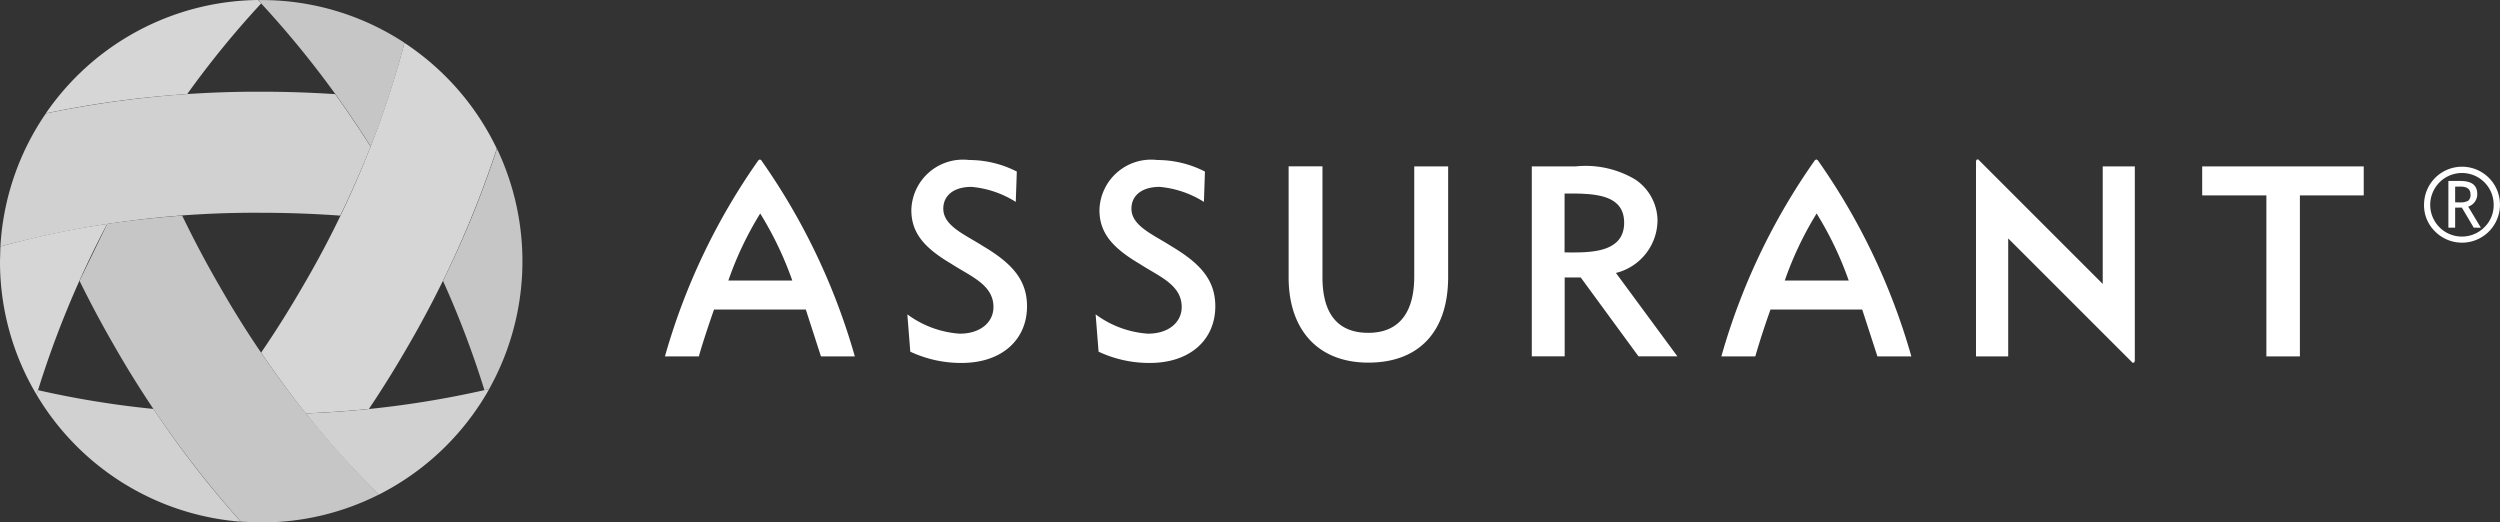 <svg xmlns="http://www.w3.org/2000/svg" width="124.625" height="26.044" xmlns:v="https://vecta.io/nano"><rect width="100%" height="100%" fill="#333333" stroke="none"/><path d="M57.235 16.633c1.03 0 1.673-.578 1.673-1.326 0-1.116-1.127-1.522-2.1-2.155-1.31-.774-2-1.513-2-2.676.016-.725.338-1.41.886-1.886s1.271-.699 1.991-.614a5.23 5.23 0 0 1 2.381.576l-.051 1.513a4.95 4.95 0 0 0-2.207-.749c-.9 0-1.406.442-1.406 1.084 0 .868 1.09 1.293 1.981 1.869 1.446.858 2.2 1.685 2.2 3 0 1.647-1.232 2.824-3.266 2.824a5.95 5.95 0 0 1-2.553-.562l-.147-1.86a4.95 4.95 0 0 0 2.62.964m-9.385-.002c1.031 0 1.672-.578 1.672-1.326 0-1.116-1.126-1.522-2.1-2.155-1.311-.774-1.993-1.513-1.993-2.676.016-.725.337-1.41.884-1.886s1.27-.699 1.99-.614a5.24 5.24 0 0 1 2.383.576l-.052 1.513a4.95 4.95 0 0 0-2.207-.749c-.9 0-1.406.442-1.406 1.084 0 .868 1.084 1.293 1.981 1.869 1.446.858 2.193 1.685 2.193 3 0 1.647-1.231 2.824-3.265 2.824-.882.004-1.755-.188-2.554-.562l-.147-1.86c.763.565 1.672.9 2.62.964m18.074-2.811c0 1.831.773 2.768 2.285 2.768 1.485 0 2.29-.952 2.29-2.809V8.296h1.69v5.512c0 2.771-1.5 4.269-3.976 4.269-2.546 0-3.976-1.672-3.976-4.247V8.29h1.687v5.529m15.039-2.714c0-1.479-1.607-1.459-2.97-1.459v2.937c1.063 0 2.97.108 2.97-1.478m-4.6-2.811h2.195a4.82 4.82 0 0 1 2.958.654 2.49 2.49 0 0 1 1.11 2.021c-.003 1.251-.858 2.338-2.073 2.637l3.063 4.156h-1.939l-2.879-3.931h-.8v3.931H76.36V8.294m38.295 9.471h-1.676V9.741h-3.2V8.295h8.053v1.446h-3.182v8.024m-78.342-3.78a16.84 16.84 0 0 1 1.588-3.343 17.1 17.1 0 0 1 1.6 3.343zm1.644-6l-.07-.038-.072.038a32.13 32.13 0 0 0-4.663 9.782h1.691c.155-.578.557-1.774.757-2.338h4.574l.756 2.338h1.688a32.3 32.3 0 0 0-4.665-9.778m51.023 5.996a16.96 16.96 0 0 1 1.588-3.343 17.05 17.05 0 0 1 1.6 3.343zm1.644-6l-.071-.038-.07.038a32.09 32.09 0 0 0-4.664 9.782h1.691a40.31 40.31 0 0 1 .759-2.338h4.571l.759 2.338h1.691a32.23 32.23 0 0 0-4.664-9.778m9.486 3.89l6.213 6.21.08-.024.025-.078V8.295h-1.6v5.859l-6.213-6.212-.08.023-.025.079v9.721h1.606v-5.888" fill="#fff"/><path d="M.02 12.289l-.02.736a12.94 12.94 0 0 0 1.825 6.653 48.7 48.7 0 0 1 3.518-8.517c-1.797.263-3.575.64-5.324 1.128m2.265-6.636a49.91 49.91 0 0 1 7.048-.962A46.49 46.49 0 0 1 13.018.173L12.856 0A13.01 13.01 0 0 0 2.285 5.65m17.876-3.514c-1.127 4.243-2.824 8.313-5.045 12.1q-1.006 1.743-2.1 3.343 1.084 1.593 2.225 3.029 1.6-.066 3.148-.221 1.008-1.5 1.949-3.133c1.815-3.118 3.299-6.417 4.427-9.844-1.027-2.145-2.62-3.969-4.608-5.276" fill="#d6d6d6"/><path d="M20.163 2.133a12.96 12.96 0 0 0-7.138-2.13h-.162a48.78 48.78 0 0 1 5.616 7.3 43.27 43.27 0 0 0 1.687-5.173m4.608 5.28c-.738 2.258-1.638 4.461-2.692 6.59a47.16 47.16 0 0 1 2.068 5.451l.232-.054a13.05 13.05 0 0 0 .392-11.986m-13.846 6.824q-1.006-1.743-1.846-3.487-1.923.141-3.736.413l-1.382 2.837q.8 1.626 1.738 3.253a51.72 51.72 0 0 0 6.306 8.754l1.016.039a12.95 12.95 0 0 0 5.864-1.391 48.51 48.51 0 0 1-7.959-10.42" fill="#c6c6c6"/><path d="M24.382 19.395a48.57 48.57 0 0 1-9.135 1.213 42.96 42.96 0 0 0 3.639 4.048 13.08 13.08 0 0 0 5.5-5.26m-16.737.989c-1.936-.192-3.859-.505-5.756-.936l-.069.229a13.02 13.02 0 0 0 10.181 6.329c-1.585-1.768-3.041-3.647-4.356-5.623m5.373-15.812c-3.607-.014-7.206.35-10.737 1.084A12.98 12.98 0 0 0 .021 12.29a48.48 48.48 0 0 1 13-1.683c1.342 0 2.658.05 3.942.143.558-1.155 1.063-2.3 1.511-3.442q-.859-1.355-1.766-2.615a55.56 55.56 0 0 0-3.687-.121" fill="#d1d1d1"/><path d="M122.389 9.305v.777c.073.006.146.008.219.006a.78.78 0 0 0 .435-.084.37.37 0 0 0 .111-.316q0-.386-.5-.386h-.131zm.927 2.045l-.591-1h-.336v1h-.337V9.021h.6c.561 0 .839.214.839.646.007.288-.177.547-.452.633l.632 1.052zm.994-1.142a1.58 1.58 0 0 0-3.042-.603 1.58 1.58 0 0 0 2.579 1.722 1.52 1.52 0 0 0 .462-1.118zm-3.471 0c-.002-.903.635-1.682 1.52-1.86s1.774.295 2.12 1.129.056 1.797-.695 2.3-1.752.405-2.391-.234a1.82 1.82 0 0 1-.555-1.335" fill="#fff"/></svg>